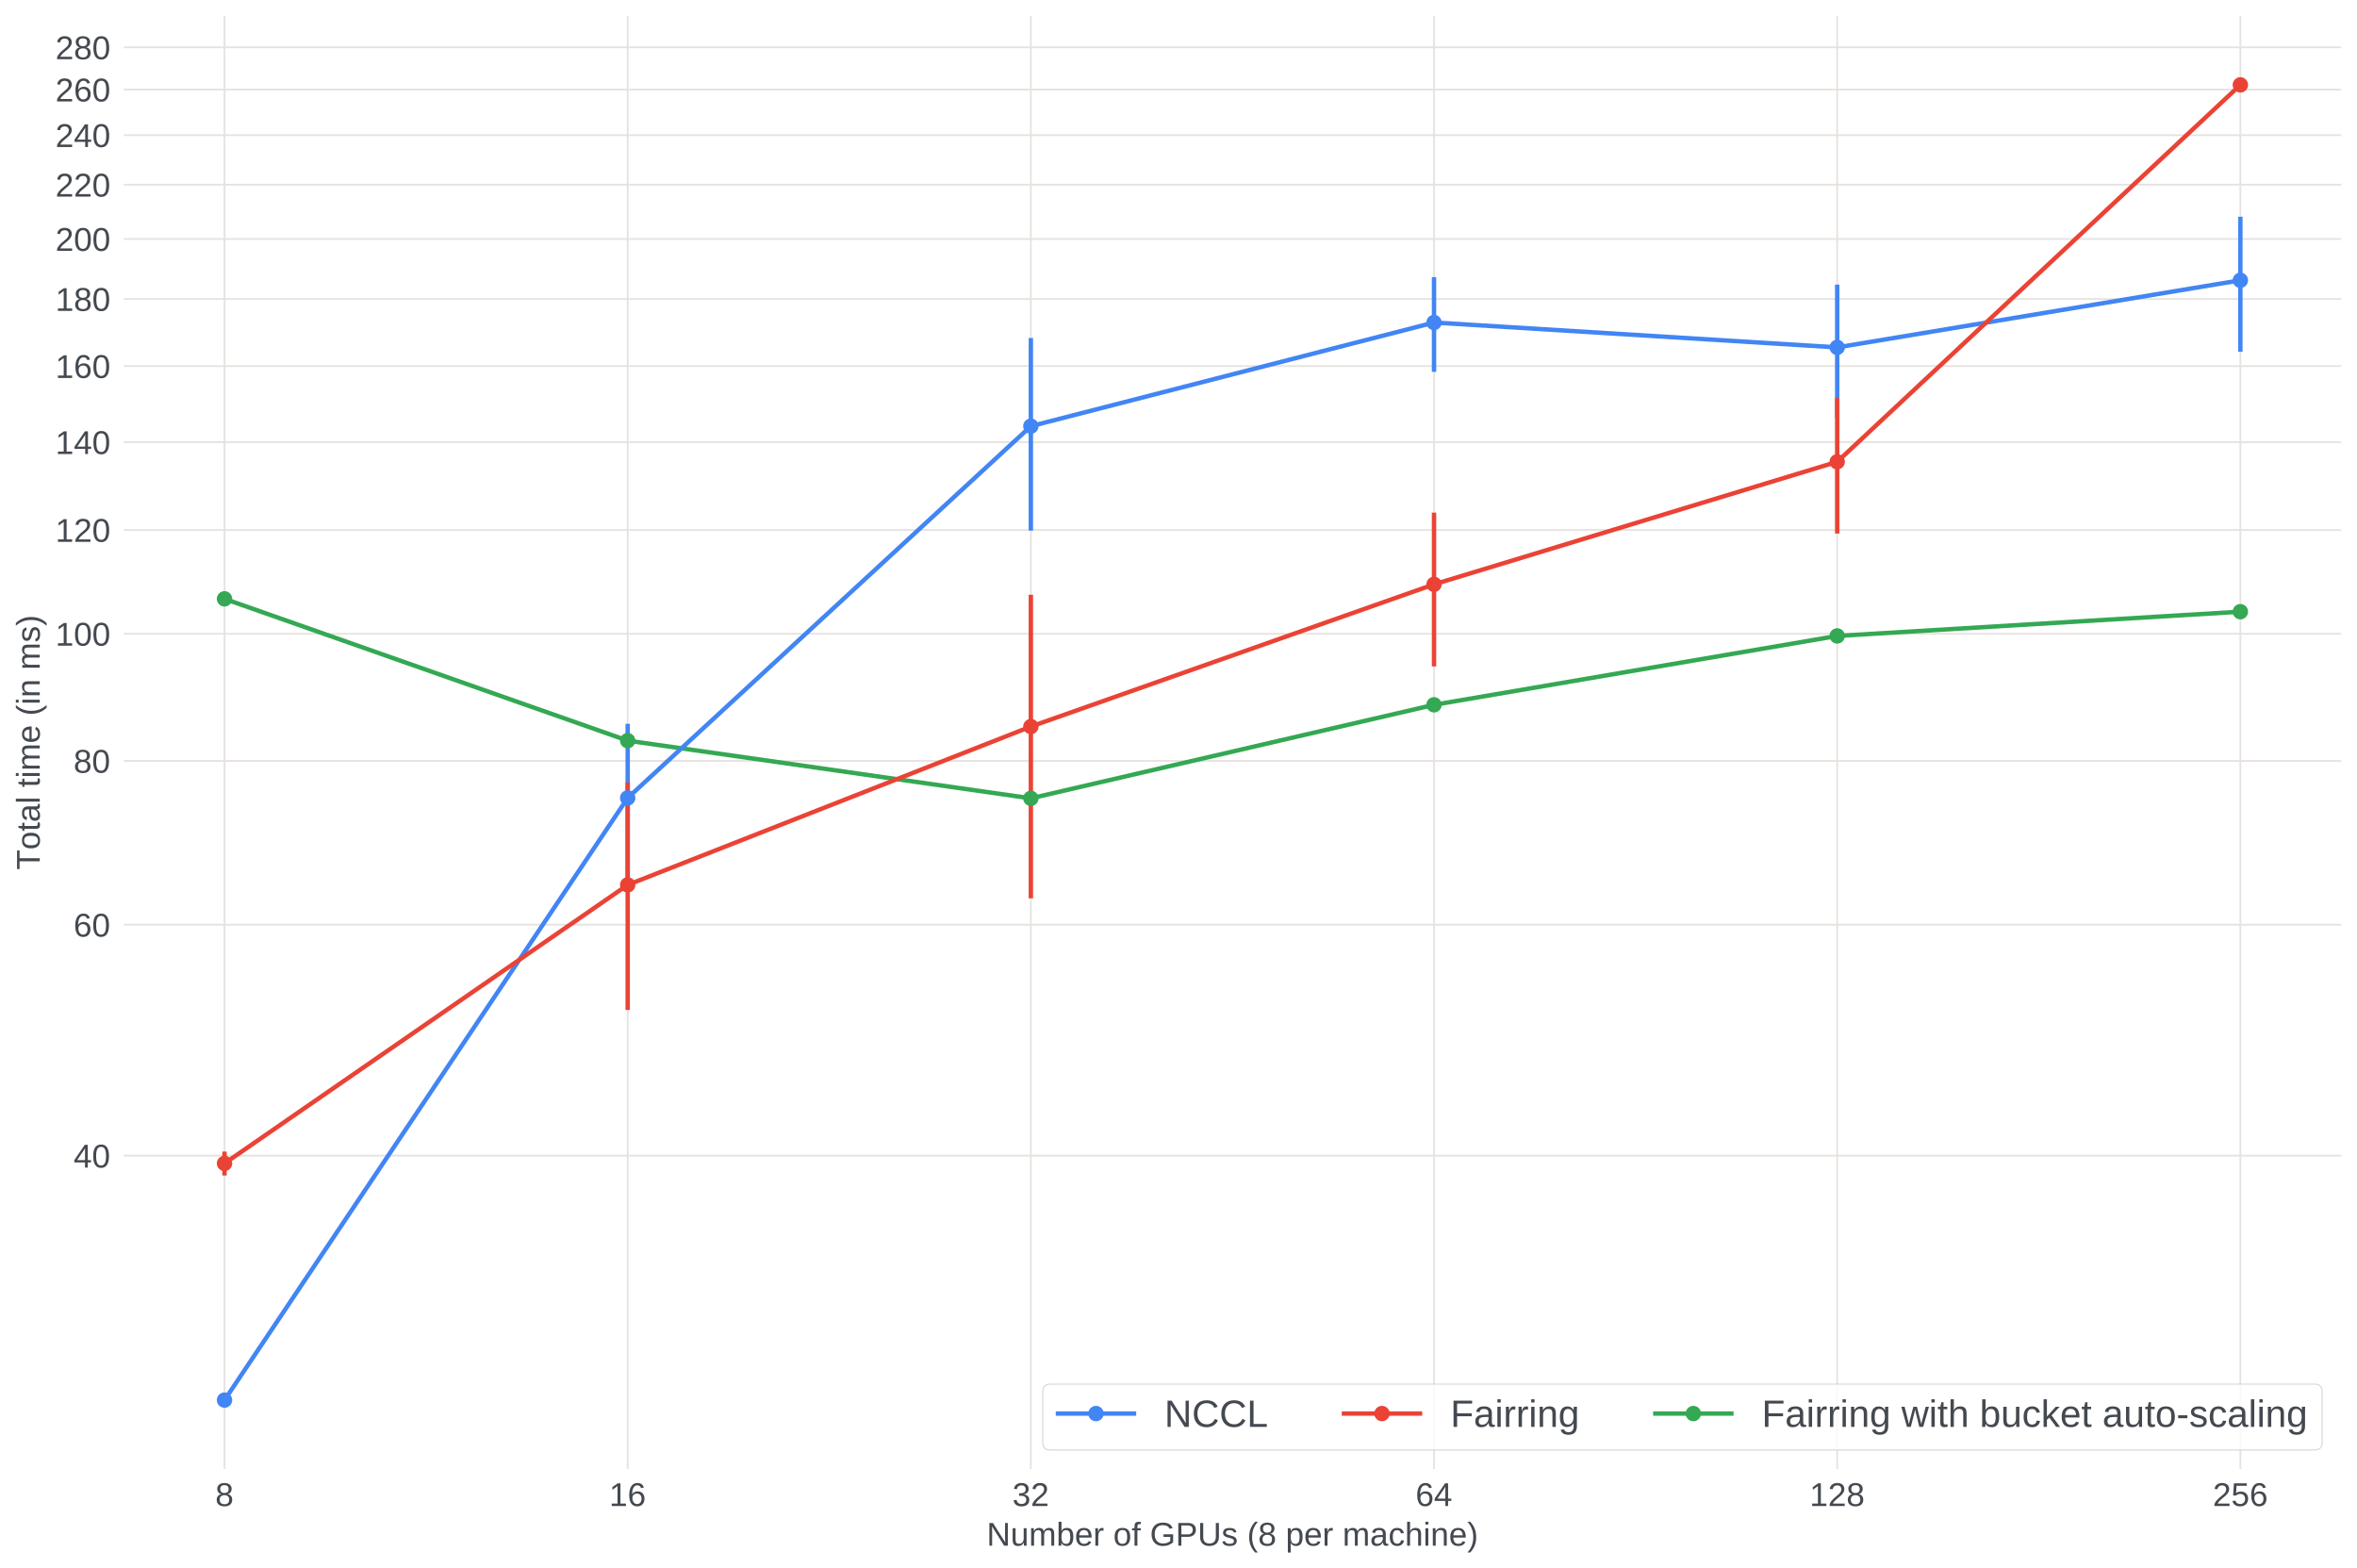 <?xml version="1.0" encoding="utf-8" standalone="no"?>
<!DOCTYPE svg PUBLIC "-//W3C//DTD SVG 1.1//EN"
  "http://www.w3.org/Graphics/SVG/1.1/DTD/svg11.dtd">
<!-- Created with matplotlib (https://matplotlib.org/) -->
<svg height="712.766pt" version="1.1" viewBox="0 0 1071.258 712.766" width="1071.258pt" xmlns="http://www.w3.org/2000/svg" xmlns:xlink="http://www.w3.org/1999/xlink">
 <defs>
  <style type="text/css">
*{stroke-linecap:butt;stroke-linejoin:round;}
  </style>
 </defs>
 <g id="figure_1">
  <g id="patch_1">
   <path d="M 0 712.766
L 1071.258 712.766
L 1071.258 0
L 0 0
z
" style="fill:#ffffff;"/>
  </g>
  <g id="axes_1">
   <g id="patch_2">
    <path d="M 56.233 667.6
L 1064.058 667.6
L 1064.058 7.2
L 56.233 7.2
z
" style="fill:#ffffff;"/>
   </g>
   <g id="matplotlib.axis_1">
    <g id="xtick_1">
     <g id="line2d_1">
      <path clip-path="url(#p509edcbe7a)" d="M 102.043 667.6
L 102.043 7.2
" style="fill:none;stroke:#e6e2df;stroke-linecap:square;stroke-width:0.8;"/>
     </g>
     <g id="line2d_2"/>
     <g id="text_1">
      <!-- $\mathdefault{8}$ -->
      <defs>
       <path d="M 51.266 19.188
Q 51.266 9.672 45.203 4.344
Q 39.156 -0.984 27.828 -0.984
Q 16.797 -0.984 10.562 4.234
Q 4.344 9.469 4.344 19.094
Q 4.344 25.828 8.203 30.422
Q 12.062 35.016 18.062 35.984
L 18.062 36.188
Q 12.453 37.5 9.203 41.891
Q 5.953 46.297 5.953 52.203
Q 5.953 60.062 11.828 64.938
Q 17.719 69.828 27.641 69.828
Q 37.797 69.828 43.672 65.031
Q 49.562 60.25 49.562 52.094
Q 49.562 46.188 46.281 41.797
Q 43.016 37.406 37.359 36.281
L 37.359 36.078
Q 43.953 35.016 47.609 30.5
Q 51.266 25.984 51.266 19.188
z
M 40.438 51.609
Q 40.438 63.281 27.641 63.281
Q 21.438 63.281 18.188 60.344
Q 14.938 57.422 14.938 51.609
Q 14.938 45.703 18.281 42.594
Q 21.625 39.5 27.734 39.5
Q 33.938 39.5 37.188 42.359
Q 40.438 45.219 40.438 51.609
z
M 42.141 20.016
Q 42.141 26.422 38.328 29.656
Q 34.516 32.906 27.641 32.906
Q 20.953 32.906 17.188 29.406
Q 13.422 25.922 13.422 19.828
Q 13.422 5.609 27.938 5.609
Q 35.109 5.609 38.625 9.047
Q 42.141 12.5 42.141 20.016
z
" id="LiberationSans-56"/>
      </defs>
      <g style="fill:#444950;" transform="translate(97.843 684.47)scale(0.15 -0.15)">
       <use transform="translate(0 0.172)" xlink:href="#LiberationSans-56"/>
      </g>
     </g>
    </g>
    <g id="xtick_2">
     <g id="line2d_3">
      <path clip-path="url(#p509edcbe7a)" d="M 285.284 667.6
L 285.284 7.2
" style="fill:none;stroke:#e6e2df;stroke-linecap:square;stroke-width:0.8;"/>
     </g>
     <g id="line2d_4"/>
     <g id="text_2">
      <!-- $\mathdefault{16}$ -->
      <defs>
       <path d="M 7.625 0
L 7.625 7.469
L 25.141 7.469
L 25.141 60.406
L 9.625 49.312
L 9.625 57.625
L 25.875 68.797
L 33.984 68.797
L 33.984 7.469
L 50.734 7.469
L 50.734 0
z
" id="LiberationSans-49"/>
       <path d="M 51.219 22.516
Q 51.219 11.625 45.312 5.312
Q 39.406 -0.984 29 -0.984
Q 17.391 -0.984 11.234 7.656
Q 5.078 16.312 5.078 32.812
Q 5.078 50.688 11.469 60.25
Q 17.875 69.828 29.688 69.828
Q 45.266 69.828 49.312 55.812
L 40.922 54.297
Q 38.328 62.703 29.594 62.703
Q 22.078 62.703 17.938 55.688
Q 13.812 48.688 13.812 35.406
Q 16.219 39.844 20.562 42.156
Q 24.906 44.484 30.516 44.484
Q 40.047 44.484 45.625 38.516
Q 51.219 32.562 51.219 22.516
z
M 42.281 22.125
Q 42.281 29.594 38.625 33.641
Q 34.969 37.703 28.422 37.703
Q 22.266 37.703 18.484 34.109
Q 14.703 30.516 14.703 24.219
Q 14.703 16.266 18.625 11.188
Q 22.562 6.109 28.719 6.109
Q 35.062 6.109 38.672 10.375
Q 42.281 14.656 42.281 22.125
z
" id="LiberationSans-54"/>
      </defs>
      <g style="fill:#444950;" transform="translate(276.884 684.47)scale(0.15 -0.15)">
       <use transform="translate(0 0.172)" xlink:href="#LiberationSans-49"/>
       <use transform="translate(55.615 0.172)" xlink:href="#LiberationSans-54"/>
      </g>
     </g>
    </g>
    <g id="xtick_3">
     <g id="line2d_5">
      <path clip-path="url(#p509edcbe7a)" d="M 468.525 667.6
L 468.525 7.2
" style="fill:none;stroke:#e6e2df;stroke-linecap:square;stroke-width:0.8;"/>
     </g>
     <g id="line2d_6"/>
     <g id="text_3">
      <!-- $\mathdefault{32}$ -->
      <defs>
       <path d="M 51.219 19
Q 51.219 9.469 45.156 4.234
Q 39.109 -0.984 27.875 -0.984
Q 17.438 -0.984 11.203 3.734
Q 4.984 8.453 3.812 17.672
L 12.891 18.5
Q 14.656 6.297 27.875 6.297
Q 34.516 6.297 38.297 9.562
Q 42.094 12.844 42.094 19.281
Q 42.094 24.906 37.766 28.047
Q 33.453 31.203 25.297 31.203
L 20.312 31.203
L 20.312 38.812
L 25.094 38.812
Q 32.328 38.812 36.297 41.969
Q 40.281 45.125 40.281 50.688
Q 40.281 56.203 37.031 59.391
Q 33.797 62.594 27.391 62.594
Q 21.578 62.594 17.984 59.609
Q 14.406 56.641 13.812 51.219
L 4.984 51.906
Q 5.953 60.359 11.984 65.094
Q 18.016 69.828 27.484 69.828
Q 37.844 69.828 43.578 65.016
Q 49.312 60.203 49.312 51.609
Q 49.312 45.016 45.625 40.891
Q 41.938 36.766 34.906 35.297
L 34.906 35.109
Q 42.625 34.281 46.922 29.938
Q 51.219 25.594 51.219 19
z
" id="LiberationSans-51"/>
       <path d="M 5.031 0
L 5.031 6.203
Q 7.516 11.922 11.109 16.281
Q 14.703 20.656 18.656 24.188
Q 22.609 27.734 26.484 30.766
Q 30.375 33.797 33.5 36.812
Q 36.625 39.844 38.547 43.156
Q 40.484 46.484 40.484 50.688
Q 40.484 56.344 37.156 59.469
Q 33.844 62.594 27.938 62.594
Q 22.312 62.594 18.672 59.547
Q 15.047 56.5 14.406 50.984
L 5.422 51.812
Q 6.391 60.062 12.422 64.938
Q 18.453 69.828 27.938 69.828
Q 38.328 69.828 43.922 64.922
Q 49.516 60.016 49.516 50.984
Q 49.516 46.969 47.672 43.016
Q 45.844 39.062 42.234 35.109
Q 38.625 31.156 28.422 22.859
Q 22.797 18.266 19.469 14.578
Q 16.156 10.891 14.703 7.469
L 50.594 7.469
L 50.594 0
z
" id="LiberationSans-50"/>
      </defs>
      <g style="fill:#444950;" transform="translate(460.125 684.47)scale(0.15 -0.15)">
       <use transform="translate(0 0.172)" xlink:href="#LiberationSans-51"/>
       <use transform="translate(55.615 0.172)" xlink:href="#LiberationSans-50"/>
      </g>
     </g>
    </g>
    <g id="xtick_4">
     <g id="line2d_7">
      <path clip-path="url(#p509edcbe7a)" d="M 651.766 667.6
L 651.766 7.2
" style="fill:none;stroke:#e6e2df;stroke-linecap:square;stroke-width:0.8;"/>
     </g>
     <g id="line2d_8"/>
     <g id="text_4">
      <!-- $\mathdefault{64}$ -->
      <defs>
       <path d="M 43.016 15.578
L 43.016 0
L 34.719 0
L 34.719 15.578
L 2.297 15.578
L 2.297 22.406
L 33.797 68.797
L 43.016 68.797
L 43.016 22.516
L 52.688 22.516
L 52.688 15.578
z
M 34.719 58.891
Q 34.625 58.594 33.344 56.297
Q 32.078 54 31.453 53.078
L 13.812 27.094
L 11.188 23.484
L 10.406 22.516
L 34.719 22.516
z
" id="LiberationSans-52"/>
      </defs>
      <g style="fill:#444950;" transform="translate(643.366 684.47)scale(0.15 -0.15)">
       <use transform="translate(0 0.172)" xlink:href="#LiberationSans-54"/>
       <use transform="translate(55.615 0.172)" xlink:href="#LiberationSans-52"/>
      </g>
     </g>
    </g>
    <g id="xtick_5">
     <g id="line2d_9">
      <path clip-path="url(#p509edcbe7a)" d="M 835.007 667.6
L 835.007 7.2
" style="fill:none;stroke:#e6e2df;stroke-linecap:square;stroke-width:0.8;"/>
     </g>
     <g id="line2d_10"/>
     <g id="text_5">
      <!-- $\mathdefault{128}$ -->
      <g style="fill:#444950;" transform="translate(822.482 684.47)scale(0.15 -0.15)">
       <use transform="translate(0 0.172)" xlink:href="#LiberationSans-49"/>
       <use transform="translate(55.615 0.172)" xlink:href="#LiberationSans-50"/>
       <use transform="translate(111.23 0.172)" xlink:href="#LiberationSans-56"/>
      </g>
     </g>
    </g>
    <g id="xtick_6">
     <g id="line2d_11">
      <path clip-path="url(#p509edcbe7a)" d="M 1018.247 667.6
L 1018.247 7.2
" style="fill:none;stroke:#e6e2df;stroke-linecap:square;stroke-width:0.8;"/>
     </g>
     <g id="line2d_12"/>
     <g id="text_6">
      <!-- $\mathdefault{256}$ -->
      <defs>
       <path d="M 51.422 22.406
Q 51.422 11.531 44.953 5.266
Q 38.484 -0.984 27 -0.984
Q 17.391 -0.984 11.469 3.219
Q 5.562 7.422 4 15.375
L 12.891 16.406
Q 15.672 6.203 27.203 6.203
Q 34.281 6.203 38.281 10.469
Q 42.281 14.75 42.281 22.219
Q 42.281 28.719 38.25 32.719
Q 34.234 36.719 27.391 36.719
Q 23.828 36.719 20.75 35.594
Q 17.672 34.469 14.594 31.781
L 6 31.781
L 8.297 68.797
L 47.406 68.797
L 47.406 61.328
L 16.312 61.328
L 14.984 39.5
Q 20.703 43.891 29.203 43.891
Q 39.359 43.891 45.391 37.938
Q 51.422 31.984 51.422 22.406
z
" id="LiberationSans-53"/>
      </defs>
      <g style="fill:#444950;" transform="translate(1005.722 684.47)scale(0.15 -0.15)">
       <use transform="translate(0 0.172)" xlink:href="#LiberationSans-50"/>
       <use transform="translate(55.615 0.172)" xlink:href="#LiberationSans-53"/>
       <use transform="translate(111.23 0.172)" xlink:href="#LiberationSans-54"/>
      </g>
     </g>
    </g>
    <g id="text_7">
     <!-- Number of GPUs (8 per machine) -->
     <defs>
      <path d="M 52.828 0
L 16.016 58.594
L 16.266 53.859
L 16.5 45.703
L 16.5 0
L 8.203 0
L 8.203 68.797
L 19.047 68.797
L 56.25 9.812
Q 55.672 19.391 55.672 23.688
L 55.672 68.797
L 64.062 68.797
L 64.062 0
z
" id="LiberationSans-78"/>
      <path d="M 15.328 52.828
L 15.328 19.344
Q 15.328 14.109 16.359 11.219
Q 17.391 8.344 19.625 7.078
Q 21.875 5.812 26.219 5.812
Q 32.562 5.812 36.219 10.156
Q 39.891 14.5 39.891 22.219
L 39.891 52.828
L 48.688 52.828
L 48.688 11.281
Q 48.688 2.047 48.969 0
L 40.672 0
Q 40.625 0.25 40.578 1.312
Q 40.531 2.391 40.453 3.781
Q 40.375 5.172 40.281 9.031
L 40.141 9.031
Q 37.109 3.562 33.125 1.281
Q 29.156 -0.984 23.25 -0.984
Q 14.547 -0.984 10.516 3.344
Q 6.5 7.672 6.5 17.625
L 6.5 52.828
z
" id="LiberationSans-117"/>
      <path d="M 37.5 0
L 37.5 33.5
Q 37.5 41.156 35.391 44.078
Q 33.297 47.016 27.828 47.016
Q 22.219 47.016 18.938 42.719
Q 15.672 38.422 15.672 30.609
L 15.672 0
L 6.938 0
L 6.938 41.547
Q 6.938 50.781 6.641 52.828
L 14.938 52.828
Q 14.984 52.594 15.031 51.516
Q 15.094 50.438 15.156 49.047
Q 15.234 47.656 15.328 43.797
L 15.484 43.797
Q 18.312 49.422 21.969 51.609
Q 25.641 53.812 30.906 53.812
Q 36.922 53.812 40.406 51.422
Q 43.891 49.031 45.266 43.797
L 45.406 43.797
Q 48.141 49.125 52.016 51.469
Q 55.906 53.812 61.422 53.812
Q 69.438 53.812 73.062 49.469
Q 76.703 45.125 76.703 35.203
L 76.703 0
L 68.016 0
L 68.016 33.5
Q 68.016 41.156 65.906 44.078
Q 63.812 47.016 58.344 47.016
Q 52.594 47.016 49.391 42.75
Q 46.188 38.484 46.188 30.609
L 46.188 0
z
" id="LiberationSans-109"/>
      <path d="M 51.422 26.656
Q 51.422 -0.984 31.984 -0.984
Q 25.984 -0.984 22 1.188
Q 18.016 3.375 15.531 8.203
L 15.438 8.203
Q 15.438 6.688 15.234 3.578
Q 15.047 0.484 14.938 0
L 6.453 0
Q 6.734 2.641 6.734 10.891
L 6.734 72.469
L 15.531 72.469
L 15.531 51.812
Q 15.531 48.641 15.328 44.344
L 15.531 44.344
Q 17.969 49.422 22 51.609
Q 26.031 53.812 31.984 53.812
Q 42 53.812 46.703 47.062
Q 51.422 40.328 51.422 26.656
z
M 42.188 26.375
Q 42.188 37.453 39.25 42.234
Q 36.328 47.016 29.734 47.016
Q 22.312 47.016 18.922 41.938
Q 15.531 36.859 15.531 25.828
Q 15.531 15.438 18.844 10.469
Q 22.172 5.516 29.641 5.516
Q 36.281 5.516 39.234 10.422
Q 42.188 15.328 42.188 26.375
z
" id="LiberationSans-98"/>
      <path d="M 13.484 24.562
Q 13.484 15.484 17.234 10.547
Q 21 5.609 28.219 5.609
Q 33.938 5.609 37.375 7.906
Q 40.828 10.203 42.047 13.719
L 49.75 11.531
Q 45.016 -0.984 28.219 -0.984
Q 16.5 -0.984 10.375 6
Q 4.25 12.984 4.25 26.766
Q 4.25 39.844 10.375 46.828
Q 16.5 53.812 27.875 53.812
Q 51.172 53.812 51.172 25.734
L 51.172 24.562
z
M 42.094 31.297
Q 41.359 39.656 37.844 43.484
Q 34.328 47.312 27.734 47.312
Q 21.344 47.312 17.609 43.031
Q 13.875 38.766 13.578 31.297
z
" id="LiberationSans-101"/>
      <path d="M 6.938 0
L 6.938 40.531
Q 6.938 46.094 6.641 52.828
L 14.938 52.828
Q 15.328 43.844 15.328 42.047
L 15.531 42.047
Q 17.625 48.828 20.359 51.312
Q 23.094 53.812 28.078 53.812
Q 29.828 53.812 31.641 53.328
L 31.641 45.266
Q 29.891 45.75 26.953 45.75
Q 21.484 45.75 18.594 41.031
Q 15.719 36.328 15.719 27.547
L 15.719 0
z
" id="LiberationSans-114"/>
      <path id="LiberationSans-32"/>
      <path d="M 51.422 26.469
Q 51.422 12.594 45.312 5.797
Q 39.203 -0.984 27.594 -0.984
Q 16.016 -0.984 10.109 6.078
Q 4.203 13.141 4.203 26.469
Q 4.203 53.812 27.875 53.812
Q 39.984 53.812 45.703 47.141
Q 51.422 40.484 51.422 26.469
z
M 42.188 26.469
Q 42.188 37.406 38.938 42.359
Q 35.688 47.312 28.031 47.312
Q 20.312 47.312 16.859 42.25
Q 13.422 37.203 13.422 26.469
Q 13.422 16.016 16.812 10.766
Q 20.219 5.516 27.484 5.516
Q 35.406 5.516 38.797 10.594
Q 42.188 15.672 42.188 26.469
z
" id="LiberationSans-111"/>
      <path d="M 17.625 46.438
L 17.625 0
L 8.844 0
L 8.844 46.438
L 1.422 46.438
L 1.422 52.828
L 8.844 52.828
L 8.844 58.797
Q 8.844 66.016 12.016 69.188
Q 15.188 72.359 21.734 72.359
Q 25.391 72.359 27.938 71.781
L 27.938 65.094
Q 25.734 65.484 24.031 65.484
Q 20.656 65.484 19.141 63.766
Q 17.625 62.062 17.625 57.562
L 17.625 52.828
L 27.938 52.828
L 27.938 46.438
z
" id="LiberationSans-102"/>
      <path d="M 5.031 34.719
Q 5.031 51.469 14.016 60.641
Q 23 69.828 39.266 69.828
Q 50.688 69.828 57.812 65.969
Q 64.938 62.109 68.797 53.609
L 59.906 50.984
Q 56.984 56.844 51.828 59.516
Q 46.688 62.203 39.016 62.203
Q 27.094 62.203 20.797 55
Q 14.5 47.797 14.5 34.719
Q 14.5 21.688 21.188 14.141
Q 27.875 6.594 39.703 6.594
Q 46.438 6.594 52.266 8.641
Q 58.109 10.688 61.719 14.203
L 61.719 26.609
L 41.156 26.609
L 41.156 34.422
L 70.312 34.422
L 70.312 10.688
Q 64.844 5.125 56.906 2.062
Q 48.969 -0.984 39.703 -0.984
Q 28.906 -0.984 21.094 3.312
Q 13.281 7.625 9.156 15.703
Q 5.031 23.781 5.031 34.719
z
" id="LiberationSans-71"/>
      <path d="M 61.422 48.094
Q 61.422 38.328 55.047 32.562
Q 48.688 26.812 37.75 26.812
L 17.531 26.812
L 17.531 0
L 8.203 0
L 8.203 68.797
L 37.156 68.797
Q 48.734 68.797 55.078 63.375
Q 61.422 57.953 61.422 48.094
z
M 52.047 48
Q 52.047 61.328 36.031 61.328
L 17.531 61.328
L 17.531 34.188
L 36.422 34.188
Q 52.047 34.188 52.047 48
z
" id="LiberationSans-80"/>
      <path d="M 35.688 -0.984
Q 27.25 -0.984 20.953 2.094
Q 14.656 5.172 11.188 11.031
Q 7.719 16.891 7.719 25
L 7.719 68.797
L 17.047 68.797
L 17.047 25.781
Q 17.047 16.359 21.828 11.469
Q 26.609 6.594 35.641 6.594
Q 44.922 6.594 50.062 11.641
Q 55.219 16.703 55.219 26.422
L 55.219 68.797
L 64.5 68.797
L 64.5 25.875
Q 64.5 17.531 60.953 11.469
Q 57.422 5.422 50.953 2.219
Q 44.484 -0.984 35.688 -0.984
z
" id="LiberationSans-85"/>
      <path d="M 46.391 14.594
Q 46.391 7.125 40.75 3.062
Q 35.109 -0.984 24.953 -0.984
Q 15.094 -0.984 9.734 2.266
Q 4.391 5.516 2.781 12.406
L 10.547 13.922
Q 11.672 9.672 15.188 7.688
Q 18.703 5.719 24.953 5.719
Q 31.641 5.719 34.734 7.766
Q 37.844 9.812 37.844 13.922
Q 37.844 17.047 35.688 19
Q 33.547 20.953 28.766 22.219
L 22.469 23.875
Q 14.891 25.828 11.688 27.703
Q 8.5 29.594 6.688 32.281
Q 4.891 34.969 4.891 38.875
Q 4.891 46.094 10.031 49.875
Q 15.188 53.656 25.047 53.656
Q 33.797 53.656 38.938 50.578
Q 44.094 47.516 45.453 40.719
L 37.547 39.75
Q 36.812 43.266 33.609 45.141
Q 30.422 47.016 25.047 47.016
Q 19.094 47.016 16.25 45.203
Q 13.422 43.406 13.422 39.75
Q 13.422 37.5 14.594 36.031
Q 15.766 34.578 18.062 33.547
Q 20.359 32.516 27.734 30.719
Q 34.719 28.953 37.797 27.469
Q 40.875 25.984 42.656 24.172
Q 44.438 22.359 45.406 19.984
Q 46.391 17.625 46.391 14.594
z
" id="LiberationSans-115"/>
      <path d="M 6.203 25.984
Q 6.203 40.094 10.625 51.312
Q 15.047 62.547 24.219 72.469
L 32.719 72.469
Q 23.578 62.312 19.312 50.875
Q 15.047 39.453 15.047 25.875
Q 15.047 12.359 19.266 0.969
Q 23.484 -10.406 32.719 -20.703
L 24.219 -20.703
Q 14.984 -10.75 10.594 0.5
Q 6.203 11.766 6.203 25.781
z
" id="LiberationSans-40"/>
      <path d="M 51.422 26.656
Q 51.422 -0.984 31.984 -0.984
Q 19.781 -0.984 15.578 8.203
L 15.328 8.203
Q 15.531 7.812 15.531 -0.094
L 15.531 -20.75
L 6.734 -20.75
L 6.734 42.047
Q 6.734 50.203 6.453 52.828
L 14.938 52.828
Q 14.984 52.641 15.078 51.438
Q 15.188 50.25 15.312 47.75
Q 15.438 45.266 15.438 44.344
L 15.625 44.344
Q 17.969 49.219 21.828 51.484
Q 25.688 53.766 31.984 53.766
Q 41.75 53.766 46.578 47.219
Q 51.422 40.672 51.422 26.656
z
M 42.188 26.469
Q 42.188 37.5 39.203 42.234
Q 36.234 46.969 29.734 46.969
Q 24.516 46.969 21.562 44.766
Q 18.609 42.578 17.062 37.906
Q 15.531 33.25 15.531 25.781
Q 15.531 15.375 18.844 10.438
Q 22.172 5.516 29.641 5.516
Q 36.188 5.516 39.188 10.328
Q 42.188 15.141 42.188 26.469
z
" id="LiberationSans-112"/>
      <path d="M 20.219 -0.984
Q 12.25 -0.984 8.25 3.219
Q 4.25 7.422 4.25 14.75
Q 4.25 22.953 9.641 27.344
Q 15.047 31.734 27.047 32.031
L 38.922 32.234
L 38.922 35.109
Q 38.922 41.547 36.188 44.328
Q 33.453 47.125 27.594 47.125
Q 21.688 47.125 19 45.109
Q 16.312 43.109 15.766 38.719
L 6.594 39.547
Q 8.844 53.812 27.781 53.812
Q 37.75 53.812 42.766 49.234
Q 47.797 44.672 47.797 36.031
L 47.797 13.281
Q 47.797 9.375 48.828 7.391
Q 49.859 5.422 52.734 5.422
Q 54 5.422 55.609 5.766
L 55.609 0.297
Q 52.297 -0.484 48.828 -0.484
Q 43.953 -0.484 41.719 2.078
Q 39.5 4.641 39.203 10.109
L 38.922 10.109
Q 35.547 4.047 31.078 1.531
Q 26.609 -0.984 20.219 -0.984
z
M 22.219 5.609
Q 27.047 5.609 30.812 7.812
Q 34.578 10.016 36.75 13.844
Q 38.922 17.672 38.922 21.734
L 38.922 26.078
L 29.297 25.875
Q 23.094 25.781 19.891 24.609
Q 16.703 23.438 14.984 21
Q 13.281 18.562 13.281 14.594
Q 13.281 10.297 15.594 7.953
Q 17.922 5.609 22.219 5.609
z
" id="LiberationSans-97"/>
      <path d="M 13.422 26.656
Q 13.422 16.109 16.734 11.031
Q 20.062 5.953 26.766 5.953
Q 31.453 5.953 34.594 8.484
Q 37.75 11.031 38.484 16.312
L 47.359 15.719
Q 46.344 8.109 40.875 3.562
Q 35.406 -0.984 27 -0.984
Q 15.922 -0.984 10.078 6.016
Q 4.25 13.031 4.25 26.469
Q 4.25 39.797 10.109 46.797
Q 15.969 53.812 26.906 53.812
Q 35.016 53.812 40.359 49.609
Q 45.703 45.406 47.078 38.031
L 38.031 37.359
Q 37.359 41.75 34.562 44.328
Q 31.781 46.922 26.656 46.922
Q 19.672 46.922 16.547 42.281
Q 13.422 37.641 13.422 26.656
z
" id="LiberationSans-99"/>
      <path d="M 15.484 43.797
Q 18.312 48.969 22.281 51.391
Q 26.266 53.812 32.375 53.812
Q 40.969 53.812 45.047 49.531
Q 49.125 45.266 49.125 35.203
L 49.125 0
L 40.281 0
L 40.281 33.5
Q 40.281 39.062 39.25 41.766
Q 38.234 44.484 35.891 45.75
Q 33.547 47.016 29.391 47.016
Q 23.188 47.016 19.453 42.719
Q 15.719 38.422 15.719 31.156
L 15.719 0
L 6.938 0
L 6.938 72.469
L 15.719 72.469
L 15.719 53.609
Q 15.719 50.641 15.547 47.453
Q 15.375 44.281 15.328 43.797
z
" id="LiberationSans-104"/>
      <path d="M 6.688 64.062
L 6.688 72.469
L 15.484 72.469
L 15.484 64.062
z
M 6.688 0
L 6.688 52.828
L 15.484 52.828
L 15.484 0
z
" id="LiberationSans-105"/>
      <path d="M 40.281 0
L 40.281 33.5
Q 40.281 38.719 39.25 41.594
Q 38.234 44.484 35.984 45.75
Q 33.734 47.016 29.391 47.016
Q 23.047 47.016 19.375 42.672
Q 15.719 38.328 15.719 30.609
L 15.719 0
L 6.938 0
L 6.938 41.547
Q 6.938 50.781 6.641 52.828
L 14.938 52.828
Q 14.984 52.594 15.031 51.516
Q 15.094 50.438 15.156 49.047
Q 15.234 47.656 15.328 43.797
L 15.484 43.797
Q 18.5 49.266 22.484 51.531
Q 26.469 53.812 32.375 53.812
Q 41.062 53.812 45.094 49.484
Q 49.125 45.172 49.125 35.203
L 49.125 0
z
" id="LiberationSans-110"/>
      <path d="M 27.094 25.781
Q 27.094 11.672 22.672 0.438
Q 18.266 -10.797 9.078 -20.703
L 0.594 -20.703
Q 9.766 -10.453 14.016 0.891
Q 18.266 12.25 18.266 25.875
Q 18.266 39.5 13.984 50.875
Q 9.719 62.25 0.594 72.469
L 9.078 72.469
Q 18.312 62.5 22.703 51.234
Q 27.094 39.984 27.094 25.984
z
" id="LiberationSans-41"/>
     </defs>
     <g style="fill:#444950;" transform="translate(448.447 702.453)scale(0.15 -0.15)">
      <use xlink:href="#LiberationSans-78"/>
      <use x="72.217" xlink:href="#LiberationSans-117"/>
      <use x="127.832" xlink:href="#LiberationSans-109"/>
      <use x="211.133" xlink:href="#LiberationSans-98"/>
      <use x="266.748" xlink:href="#LiberationSans-101"/>
      <use x="322.363" xlink:href="#LiberationSans-114"/>
      <use x="355.664" xlink:href="#LiberationSans-32"/>
      <use x="383.447" xlink:href="#LiberationSans-111"/>
      <use x="439.062" xlink:href="#LiberationSans-102"/>
      <use x="466.846" xlink:href="#LiberationSans-32"/>
      <use x="494.629" xlink:href="#LiberationSans-71"/>
      <use x="572.412" xlink:href="#LiberationSans-80"/>
      <use x="639.111" xlink:href="#LiberationSans-85"/>
      <use x="711.328" xlink:href="#LiberationSans-115"/>
      <use x="761.328" xlink:href="#LiberationSans-32"/>
      <use x="789.111" xlink:href="#LiberationSans-40"/>
      <use x="822.412" xlink:href="#LiberationSans-56"/>
      <use x="878.027" xlink:href="#LiberationSans-32"/>
      <use x="905.811" xlink:href="#LiberationSans-112"/>
      <use x="961.426" xlink:href="#LiberationSans-101"/>
      <use x="1017.041" xlink:href="#LiberationSans-114"/>
      <use x="1050.342" xlink:href="#LiberationSans-32"/>
      <use x="1078.125" xlink:href="#LiberationSans-109"/>
      <use x="1161.426" xlink:href="#LiberationSans-97"/>
      <use x="1217.041" xlink:href="#LiberationSans-99"/>
      <use x="1267.041" xlink:href="#LiberationSans-104"/>
      <use x="1322.656" xlink:href="#LiberationSans-105"/>
      <use x="1344.873" xlink:href="#LiberationSans-110"/>
      <use x="1400.488" xlink:href="#LiberationSans-101"/>
      <use x="1456.104" xlink:href="#LiberationSans-41"/>
     </g>
    </g>
   </g>
   <g id="matplotlib.axis_2">
    <g id="ytick_1">
     <g id="line2d_13">
      <path clip-path="url(#p509edcbe7a)" d="M 56.233 525.208
L 1064.058 525.208
" style="fill:none;stroke:#e6e2df;stroke-linecap:square;stroke-width:0.8;"/>
     </g>
     <g id="line2d_14"/>
     <g id="text_8">
      <!-- $\mathdefault{40}$ -->
      <defs>
       <path d="M 51.703 34.422
Q 51.703 17.188 45.625 8.094
Q 39.547 -0.984 27.688 -0.984
Q 15.828 -0.984 9.859 8.047
Q 3.906 17.094 3.906 34.422
Q 3.906 52.156 9.688 60.984
Q 15.484 69.828 27.984 69.828
Q 40.141 69.828 45.922 60.891
Q 51.703 51.953 51.703 34.422
z
M 42.781 34.422
Q 42.781 49.312 39.328 56
Q 35.891 62.703 27.984 62.703
Q 19.875 62.703 16.328 56.109
Q 12.797 49.516 12.797 34.422
Q 12.797 19.781 16.375 12.984
Q 19.969 6.203 27.781 6.203
Q 35.547 6.203 39.156 13.125
Q 42.781 20.062 42.781 34.422
z
" id="LiberationSans-48"/>
      </defs>
      <g style="fill:#444950;" transform="translate(33.433 530.643)scale(0.15 -0.15)">
       <use transform="translate(0 0.172)" xlink:href="#LiberationSans-52"/>
       <use transform="translate(55.615 0.172)" xlink:href="#LiberationSans-48"/>
      </g>
     </g>
    </g>
    <g id="ytick_2">
     <g id="line2d_15">
      <path clip-path="url(#p509edcbe7a)" d="M 56.233 420.254
L 1064.058 420.254
" style="fill:none;stroke:#e6e2df;stroke-linecap:square;stroke-width:0.8;"/>
     </g>
     <g id="line2d_16"/>
     <g id="text_9">
      <!-- $\mathdefault{60}$ -->
      <g style="fill:#444950;" transform="translate(33.433 425.689)scale(0.15 -0.15)">
       <use transform="translate(0 0.172)" xlink:href="#LiberationSans-54"/>
       <use transform="translate(55.615 0.172)" xlink:href="#LiberationSans-48"/>
      </g>
     </g>
    </g>
    <g id="ytick_3">
     <g id="line2d_17">
      <path clip-path="url(#p509edcbe7a)" d="M 56.233 345.788
L 1064.058 345.788
" style="fill:none;stroke:#e6e2df;stroke-linecap:square;stroke-width:0.8;"/>
     </g>
     <g id="line2d_18"/>
     <g id="text_10">
      <!-- $\mathdefault{80}$ -->
      <g style="fill:#444950;" transform="translate(33.433 351.223)scale(0.15 -0.15)">
       <use transform="translate(0 0.172)" xlink:href="#LiberationSans-56"/>
       <use transform="translate(55.615 0.172)" xlink:href="#LiberationSans-48"/>
      </g>
     </g>
    </g>
    <g id="ytick_4">
     <g id="line2d_19">
      <path clip-path="url(#p509edcbe7a)" d="M 56.233 288.028
L 1064.058 288.028
" style="fill:none;stroke:#e6e2df;stroke-linecap:square;stroke-width:0.8;"/>
     </g>
     <g id="line2d_20"/>
     <g id="text_11">
      <!-- $\mathdefault{100}$ -->
      <g style="fill:#444950;" transform="translate(25.183 293.463)scale(0.15 -0.15)">
       <use transform="translate(0 0.172)" xlink:href="#LiberationSans-49"/>
       <use transform="translate(55.615 0.172)" xlink:href="#LiberationSans-48"/>
       <use transform="translate(111.23 0.172)" xlink:href="#LiberationSans-48"/>
      </g>
     </g>
    </g>
    <g id="ytick_5">
     <g id="line2d_21">
      <path clip-path="url(#p509edcbe7a)" d="M 56.233 240.835
L 1064.058 240.835
" style="fill:none;stroke:#e6e2df;stroke-linecap:square;stroke-width:0.8;"/>
     </g>
     <g id="line2d_22"/>
     <g id="text_12">
      <!-- $\mathdefault{120}$ -->
      <g style="fill:#444950;" transform="translate(25.183 246.27)scale(0.15 -0.15)">
       <use transform="translate(0 0.172)" xlink:href="#LiberationSans-49"/>
       <use transform="translate(55.615 0.172)" xlink:href="#LiberationSans-50"/>
       <use transform="translate(111.23 0.172)" xlink:href="#LiberationSans-48"/>
      </g>
     </g>
    </g>
    <g id="ytick_6">
     <g id="line2d_23">
      <path clip-path="url(#p509edcbe7a)" d="M 56.233 200.933
L 1064.058 200.933
" style="fill:none;stroke:#e6e2df;stroke-linecap:square;stroke-width:0.8;"/>
     </g>
     <g id="line2d_24"/>
     <g id="text_13">
      <!-- $\mathdefault{140}$ -->
      <g style="fill:#444950;" transform="translate(25.183 206.368)scale(0.15 -0.15)">
       <use transform="translate(0 0.172)" xlink:href="#LiberationSans-49"/>
       <use transform="translate(55.615 0.172)" xlink:href="#LiberationSans-52"/>
       <use transform="translate(111.23 0.172)" xlink:href="#LiberationSans-48"/>
      </g>
     </g>
    </g>
    <g id="ytick_7">
     <g id="line2d_25">
      <path clip-path="url(#p509edcbe7a)" d="M 56.233 166.369
L 1064.058 166.369
" style="fill:none;stroke:#e6e2df;stroke-linecap:square;stroke-width:0.8;"/>
     </g>
     <g id="line2d_26"/>
     <g id="text_14">
      <!-- $\mathdefault{160}$ -->
      <g style="fill:#444950;" transform="translate(25.183 171.804)scale(0.15 -0.15)">
       <use transform="translate(0 0.172)" xlink:href="#LiberationSans-49"/>
       <use transform="translate(55.615 0.172)" xlink:href="#LiberationSans-54"/>
       <use transform="translate(111.23 0.172)" xlink:href="#LiberationSans-48"/>
      </g>
     </g>
    </g>
    <g id="ytick_8">
     <g id="line2d_27">
      <path clip-path="url(#p509edcbe7a)" d="M 56.233 135.881
L 1064.058 135.881
" style="fill:none;stroke:#e6e2df;stroke-linecap:square;stroke-width:0.8;"/>
     </g>
     <g id="line2d_28"/>
     <g id="text_15">
      <!-- $\mathdefault{180}$ -->
      <g style="fill:#444950;" transform="translate(25.183 141.316)scale(0.15 -0.15)">
       <use transform="translate(0 0.172)" xlink:href="#LiberationSans-49"/>
       <use transform="translate(55.615 0.172)" xlink:href="#LiberationSans-56"/>
       <use transform="translate(111.23 0.172)" xlink:href="#LiberationSans-48"/>
      </g>
     </g>
    </g>
    <g id="ytick_9">
     <g id="line2d_29">
      <path clip-path="url(#p509edcbe7a)" d="M 56.233 108.609
L 1064.058 108.609
" style="fill:none;stroke:#e6e2df;stroke-linecap:square;stroke-width:0.8;"/>
     </g>
     <g id="line2d_30"/>
     <g id="text_16">
      <!-- $\mathdefault{200}$ -->
      <g style="fill:#444950;" transform="translate(25.183 114.044)scale(0.15 -0.15)">
       <use transform="translate(0 0.172)" xlink:href="#LiberationSans-50"/>
       <use transform="translate(55.615 0.172)" xlink:href="#LiberationSans-48"/>
       <use transform="translate(111.23 0.172)" xlink:href="#LiberationSans-48"/>
      </g>
     </g>
    </g>
    <g id="ytick_10">
     <g id="line2d_31">
      <path clip-path="url(#p509edcbe7a)" d="M 56.233 83.938
L 1064.058 83.938
" style="fill:none;stroke:#e6e2df;stroke-linecap:square;stroke-width:0.8;"/>
     </g>
     <g id="line2d_32"/>
     <g id="text_17">
      <!-- $\mathdefault{220}$ -->
      <g style="fill:#444950;" transform="translate(25.183 89.373)scale(0.15 -0.15)">
       <use transform="translate(0 0.172)" xlink:href="#LiberationSans-50"/>
       <use transform="translate(55.615 0.172)" xlink:href="#LiberationSans-50"/>
       <use transform="translate(111.23 0.172)" xlink:href="#LiberationSans-48"/>
      </g>
     </g>
    </g>
    <g id="ytick_11">
     <g id="line2d_33">
      <path clip-path="url(#p509edcbe7a)" d="M 56.233 61.415
L 1064.058 61.415
" style="fill:none;stroke:#e6e2df;stroke-linecap:square;stroke-width:0.8;"/>
     </g>
     <g id="line2d_34"/>
     <g id="text_18">
      <!-- $\mathdefault{240}$ -->
      <g style="fill:#444950;" transform="translate(25.183 66.85)scale(0.15 -0.15)">
       <use transform="translate(0 0.172)" xlink:href="#LiberationSans-50"/>
       <use transform="translate(55.615 0.172)" xlink:href="#LiberationSans-52"/>
       <use transform="translate(111.23 0.172)" xlink:href="#LiberationSans-48"/>
      </g>
     </g>
    </g>
    <g id="ytick_12">
     <g id="line2d_35">
      <path clip-path="url(#p509edcbe7a)" d="M 56.233 40.696
L 1064.058 40.696
" style="fill:none;stroke:#e6e2df;stroke-linecap:square;stroke-width:0.8;"/>
     </g>
     <g id="line2d_36"/>
     <g id="text_19">
      <!-- $\mathdefault{260}$ -->
      <g style="fill:#444950;" transform="translate(25.183 46.131)scale(0.15 -0.15)">
       <use transform="translate(0 0.172)" xlink:href="#LiberationSans-50"/>
       <use transform="translate(55.615 0.172)" xlink:href="#LiberationSans-54"/>
       <use transform="translate(111.23 0.172)" xlink:href="#LiberationSans-48"/>
      </g>
     </g>
    </g>
    <g id="ytick_13">
     <g id="line2d_37">
      <path clip-path="url(#p509edcbe7a)" d="M 56.233 21.514
L 1064.058 21.514
" style="fill:none;stroke:#e6e2df;stroke-linecap:square;stroke-width:0.8;"/>
     </g>
     <g id="line2d_38"/>
     <g id="text_20">
      <!-- $\mathdefault{280}$ -->
      <g style="fill:#444950;" transform="translate(25.183 26.949)scale(0.15 -0.15)">
       <use transform="translate(0 0.172)" xlink:href="#LiberationSans-50"/>
       <use transform="translate(55.615 0.172)" xlink:href="#LiberationSans-56"/>
       <use transform="translate(111.23 0.172)" xlink:href="#LiberationSans-48"/>
      </g>
     </g>
    </g>
    <g id="text_21">
     <!-- Total time (in ms) -->
     <defs>
      <path d="M 35.156 61.188
L 35.156 0
L 25.875 0
L 25.875 61.188
L 2.25 61.188
L 2.25 68.797
L 58.797 68.797
L 58.797 61.188
z
" id="LiberationSans-84"/>
      <path d="M 27.047 0.391
Q 22.703 -0.781 18.172 -0.781
Q 7.625 -0.781 7.625 11.188
L 7.625 46.438
L 1.516 46.438
L 1.516 52.828
L 7.953 52.828
L 10.547 64.656
L 16.406 64.656
L 16.406 52.828
L 26.172 52.828
L 26.172 46.438
L 16.406 46.438
L 16.406 13.094
Q 16.406 9.281 17.641 7.734
Q 18.891 6.203 21.969 6.203
Q 23.734 6.203 27.047 6.891
z
" id="LiberationSans-116"/>
      <path d="M 6.734 0
L 6.734 72.469
L 15.531 72.469
L 15.531 0
z
" id="LiberationSans-108"/>
     </defs>
     <g style="fill:#444950;" transform="translate(18.07 395.307)rotate(-90)scale(0.15 -0.15)">
      <use xlink:href="#LiberationSans-84"/>
      <use x="60.912" xlink:href="#LiberationSans-111"/>
      <use x="116.527" xlink:href="#LiberationSans-116"/>
      <use x="144.311" xlink:href="#LiberationSans-97"/>
      <use x="199.926" xlink:href="#LiberationSans-108"/>
      <use x="222.143" xlink:href="#LiberationSans-32"/>
      <use x="249.926" xlink:href="#LiberationSans-116"/>
      <use x="277.709" xlink:href="#LiberationSans-105"/>
      <use x="299.926" xlink:href="#LiberationSans-109"/>
      <use x="383.227" xlink:href="#LiberationSans-101"/>
      <use x="438.842" xlink:href="#LiberationSans-32"/>
      <use x="466.625" xlink:href="#LiberationSans-40"/>
      <use x="499.926" xlink:href="#LiberationSans-105"/>
      <use x="522.143" xlink:href="#LiberationSans-110"/>
      <use x="577.758" xlink:href="#LiberationSans-32"/>
      <use x="605.541" xlink:href="#LiberationSans-109"/>
      <use x="688.842" xlink:href="#LiberationSans-115"/>
      <use x="738.842" xlink:href="#LiberationSans-41"/>
     </g>
    </g>
   </g>
   <g id="LineCollection_1">
    <path clip-path="url(#p509edcbe7a)" d="M 102.043 637.582
L 102.043 635.009
" style="fill:none;stroke:#4285f4;stroke-width:2;"/>
    <path clip-path="url(#p509edcbe7a)" d="M 285.284 401.346
L 285.284 328.953
" style="fill:none;stroke:#4285f4;stroke-width:2;"/>
    <path clip-path="url(#p509edcbe7a)" d="M 468.525 241.144
L 468.525 153.598
" style="fill:none;stroke:#4285f4;stroke-width:2;"/>
    <path clip-path="url(#p509edcbe7a)" d="M 651.766 168.993
L 651.766 125.947
" style="fill:none;stroke:#4285f4;stroke-width:2;"/>
    <path clip-path="url(#p509edcbe7a)" d="M 835.007 189.934
L 835.007 129.352
" style="fill:none;stroke:#4285f4;stroke-width:2;"/>
    <path clip-path="url(#p509edcbe7a)" d="M 1018.247 159.868
L 1018.247 98.511
" style="fill:none;stroke:#4285f4;stroke-width:2;"/>
   </g>
   <g id="LineCollection_2">
    <path clip-path="url(#p509edcbe7a)" d="M 102.043 534.239
L 102.043 523.34
" style="fill:none;stroke:#ea4335;stroke-width:2;"/>
    <path clip-path="url(#p509edcbe7a)" d="M 285.284 458.992
L 285.284 355.569
" style="fill:none;stroke:#ea4335;stroke-width:2;"/>
    <path clip-path="url(#p509edcbe7a)" d="M 468.525 408.241
L 468.525 270.311
" style="fill:none;stroke:#ea4335;stroke-width:2;"/>
    <path clip-path="url(#p509edcbe7a)" d="M 651.766 302.874
L 651.766 232.956
" style="fill:none;stroke:#ea4335;stroke-width:2;"/>
    <path clip-path="url(#p509edcbe7a)" d="M 835.007 242.467
L 835.007 180.916
" style="fill:none;stroke:#ea4335;stroke-width:2;"/>
    <path clip-path="url(#p509edcbe7a)" d="M 1018.247 39.937
L 1018.247 37.218
" style="fill:none;stroke:#ea4335;stroke-width:2;"/>
   </g>
   <g id="line2d_39">
    <path clip-path="url(#p509edcbe7a)" d="M 102.043 272.154
L 285.284 336.597
L 468.525 362.815
L 651.766 320.31
L 835.007 289.006
L 1018.247 277.994
" style="fill:none;stroke:#34a853;stroke-linecap:square;stroke-width:2;"/>
    <defs>
     <path d="M 0 3
C 0.796 3 1.559 2.684 2.121 2.121
C 2.684 1.559 3 0.796 3 0
C 3 -0.796 2.684 -1.559 2.121 -2.121
C 1.559 -2.684 0.796 -3 0 -3
C -0.796 -3 -1.559 -2.684 -2.121 -2.121
C -2.684 -1.559 -3 -0.796 -3 0
C -3 0.796 -2.684 1.559 -2.121 2.121
C -1.559 2.684 -0.796 3 0 3
z
" id="m8a7782654c" style="stroke:#34a853;"/>
    </defs>
    <g clip-path="url(#p509edcbe7a)">
     <use style="fill:#34a853;stroke:#34a853;" x="102.043" xlink:href="#m8a7782654c" y="272.154"/>
     <use style="fill:#34a853;stroke:#34a853;" x="285.284" xlink:href="#m8a7782654c" y="336.597"/>
     <use style="fill:#34a853;stroke:#34a853;" x="468.525" xlink:href="#m8a7782654c" y="362.815"/>
     <use style="fill:#34a853;stroke:#34a853;" x="651.766" xlink:href="#m8a7782654c" y="320.31"/>
     <use style="fill:#34a853;stroke:#34a853;" x="835.007" xlink:href="#m8a7782654c" y="289.006"/>
     <use style="fill:#34a853;stroke:#34a853;" x="1018.247" xlink:href="#m8a7782654c" y="277.994"/>
    </g>
   </g>
   <g id="line2d_40">
    <path clip-path="url(#p509edcbe7a)" d="M 102.043 636.292
L 285.284 362.627
L 468.525 193.687
L 651.766 146.576
L 835.007 157.875
L 1018.247 127.376
" style="fill:none;stroke:#4285f4;stroke-linecap:square;stroke-width:2;"/>
    <defs>
     <path d="M 0 3
C 0.796 3 1.559 2.684 2.121 2.121
C 2.684 1.559 3 0.796 3 0
C 3 -0.796 2.684 -1.559 2.121 -2.121
C 1.559 -2.684 0.796 -3 0 -3
C -0.796 -3 -1.559 -2.684 -2.121 -2.121
C -2.684 -1.559 -3 -0.796 -3 0
C -3 0.796 -2.684 1.559 -2.121 2.121
C -1.559 2.684 -0.796 3 0 3
z
" id="m31d67df594" style="stroke:#4285f4;"/>
    </defs>
    <g clip-path="url(#p509edcbe7a)">
     <use style="fill:#4285f4;stroke:#4285f4;" x="102.043" xlink:href="#m31d67df594" y="636.292"/>
     <use style="fill:#4285f4;stroke:#4285f4;" x="285.284" xlink:href="#m31d67df594" y="362.627"/>
     <use style="fill:#4285f4;stroke:#4285f4;" x="468.525" xlink:href="#m31d67df594" y="193.687"/>
     <use style="fill:#4285f4;stroke:#4285f4;" x="651.766" xlink:href="#m31d67df594" y="146.576"/>
     <use style="fill:#4285f4;stroke:#4285f4;" x="835.007" xlink:href="#m31d67df594" y="157.875"/>
     <use style="fill:#4285f4;stroke:#4285f4;" x="1018.247" xlink:href="#m31d67df594" y="127.376"/>
    </g>
   </g>
   <g id="line2d_41">
    <path clip-path="url(#p509edcbe7a)" d="M 102.043 528.732
L 285.284 402.149
L 468.525 330.196
L 651.766 265.562
L 835.007 209.866
L 1018.247 38.574
" style="fill:none;stroke:#ea4335;stroke-linecap:square;stroke-width:2;"/>
    <defs>
     <path d="M 0 3
C 0.796 3 1.559 2.684 2.121 2.121
C 2.684 1.559 3 0.796 3 0
C 3 -0.796 2.684 -1.559 2.121 -2.121
C 1.559 -2.684 0.796 -3 0 -3
C -0.796 -3 -1.559 -2.684 -2.121 -2.121
C -2.684 -1.559 -3 -0.796 -3 0
C -3 0.796 -2.684 1.559 -2.121 2.121
C -1.559 2.684 -0.796 3 0 3
z
" id="mf80f265686" style="stroke:#ea4335;"/>
    </defs>
    <g clip-path="url(#p509edcbe7a)">
     <use style="fill:#ea4335;stroke:#ea4335;" x="102.043" xlink:href="#mf80f265686" y="528.732"/>
     <use style="fill:#ea4335;stroke:#ea4335;" x="285.284" xlink:href="#mf80f265686" y="402.149"/>
     <use style="fill:#ea4335;stroke:#ea4335;" x="468.525" xlink:href="#mf80f265686" y="330.196"/>
     <use style="fill:#ea4335;stroke:#ea4335;" x="651.766" xlink:href="#mf80f265686" y="265.562"/>
     <use style="fill:#ea4335;stroke:#ea4335;" x="835.007" xlink:href="#mf80f265686" y="209.866"/>
     <use style="fill:#ea4335;stroke:#ea4335;" x="1018.247" xlink:href="#mf80f265686" y="38.574"/>
    </g>
   </g>
   <g id="patch_3">
    <path d="M 56.233 667.6
L 56.233 7.2
" style="fill:none;"/>
   </g>
   <g id="patch_4">
    <path d="M 1064.058 667.6
L 1064.058 7.2
" style="fill:none;"/>
   </g>
   <g id="patch_5">
    <path d="M 56.233 667.6
L 1064.058 667.6
" style="fill:none;"/>
   </g>
   <g id="patch_6">
    <path d="M 56.233 7.2
L 1064.058 7.2
" style="fill:none;"/>
   </g>
   <g id="legend_1">
    <g id="patch_7">
     <path d="M 477.385 658.96
L 1051.962 658.96
Q 1055.418 658.96 1055.418 655.504
L 1055.418 632.484
Q 1055.418 629.028 1051.962 629.028
L 477.385 629.028
Q 473.929 629.028 473.929 632.484
L 473.929 655.504
Q 473.929 658.96 477.385 658.96
z
" style="fill:#ffffff;opacity:0.8;stroke:#cccccc;stroke-linejoin:miter;stroke-width:0.5;"/>
    </g>
    <g id="line2d_42">
     <path d="M 480.841 642.414
L 515.401 642.414
" style="fill:none;stroke:#4285f4;stroke-linecap:square;stroke-width:2;"/>
    </g>
    <g id="line2d_43">
     <g>
      <use style="fill:#4285f4;stroke:#4285f4;" x="498.121" xlink:href="#m31d67df594" y="642.414"/>
     </g>
    </g>
    <g id="text_22">
     <!-- NCCL -->
     <defs>
      <path d="M 38.672 62.203
Q 27.25 62.203 20.891 54.859
Q 14.547 47.516 14.547 34.719
Q 14.547 22.078 21.156 14.375
Q 27.781 6.688 39.062 6.688
Q 53.516 6.688 60.797 21
L 68.406 17.188
Q 64.156 8.297 56.469 3.656
Q 48.781 -0.984 38.625 -0.984
Q 28.219 -0.984 20.625 3.344
Q 13.031 7.672 9.047 15.703
Q 5.078 23.734 5.078 34.719
Q 5.078 51.172 13.969 60.5
Q 22.859 69.828 38.578 69.828
Q 49.562 69.828 56.938 65.531
Q 64.312 61.234 67.781 52.781
L 58.938 49.859
Q 56.547 55.859 51.25 59.031
Q 45.953 62.203 38.672 62.203
z
" id="LiberationSans-67"/>
      <path d="M 8.203 0
L 8.203 68.797
L 17.531 68.797
L 17.531 7.625
L 52.297 7.625
L 52.297 0
z
" id="LiberationSans-76"/>
     </defs>
     <g style="fill:#444950;" transform="translate(529.225 648.462)scale(0.173 -0.173)">
      <use xlink:href="#LiberationSans-78"/>
      <use x="72.217" xlink:href="#LiberationSans-67"/>
      <use x="144.434" xlink:href="#LiberationSans-67"/>
      <use x="216.65" xlink:href="#LiberationSans-76"/>
     </g>
    </g>
    <g id="line2d_44">
     <path d="M 610.833 642.414
L 645.393 642.414
" style="fill:none;stroke:#ea4335;stroke-linecap:square;stroke-width:2;"/>
    </g>
    <g id="line2d_45">
     <g>
      <use style="fill:#ea4335;stroke:#ea4335;" x="628.113" xlink:href="#mf80f265686" y="642.414"/>
     </g>
    </g>
    <g id="text_23">
     <!-- Fairring -->
     <defs>
      <path d="M 17.531 61.188
L 17.531 35.594
L 55.906 35.594
L 55.906 27.875
L 17.531 27.875
L 17.531 0
L 8.203 0
L 8.203 68.797
L 57.078 68.797
L 57.078 61.188
z
" id="LiberationSans-70"/>
      <path d="M 26.766 -20.75
Q 18.109 -20.75 12.984 -17.359
Q 7.859 -13.969 6.391 -7.719
L 15.234 -6.453
Q 16.109 -10.109 19.109 -12.078
Q 22.125 -14.062 27 -14.062
Q 40.141 -14.062 40.141 1.312
L 40.141 9.812
L 40.047 9.812
Q 37.547 4.734 33.203 2.172
Q 28.859 -0.391 23.047 -0.391
Q 13.328 -0.391 8.766 6.047
Q 4.203 12.5 4.203 26.312
Q 4.203 40.328 9.109 46.984
Q 14.016 53.656 24.031 53.656
Q 29.641 53.656 33.766 51.094
Q 37.891 48.531 40.141 43.797
L 40.234 43.797
Q 40.234 45.266 40.422 48.875
Q 40.625 52.484 40.828 52.828
L 49.172 52.828
Q 48.875 50.203 48.875 41.891
L 48.875 1.516
Q 48.875 -20.75 26.766 -20.75
z
M 40.141 26.422
Q 40.141 32.859 38.375 37.516
Q 36.625 42.188 33.422 44.656
Q 30.219 47.125 26.172 47.125
Q 19.438 47.125 16.359 42.234
Q 13.281 37.359 13.281 26.422
Q 13.281 15.578 16.156 10.844
Q 19.047 6.109 26.031 6.109
Q 30.172 6.109 33.391 8.547
Q 36.625 10.984 38.375 15.547
Q 40.141 20.125 40.141 26.422
z
" id="LiberationSans-103"/>
     </defs>
     <g style="fill:#444950;" transform="translate(659.217 648.462)scale(0.173 -0.173)">
      <use xlink:href="#LiberationSans-70"/>
      <use x="61.084" xlink:href="#LiberationSans-97"/>
      <use x="116.699" xlink:href="#LiberationSans-105"/>
      <use x="138.916" xlink:href="#LiberationSans-114"/>
      <use x="172.217" xlink:href="#LiberationSans-114"/>
      <use x="205.518" xlink:href="#LiberationSans-105"/>
      <use x="227.734" xlink:href="#LiberationSans-110"/>
      <use x="283.35" xlink:href="#LiberationSans-103"/>
     </g>
    </g>
    <g id="line2d_46">
     <path d="M 752.345 642.414
L 786.905 642.414
" style="fill:none;stroke:#34a853;stroke-linecap:square;stroke-width:2;"/>
    </g>
    <g id="line2d_47">
     <g>
      <use style="fill:#34a853;stroke:#34a853;" x="769.625" xlink:href="#m8a7782654c" y="642.414"/>
     </g>
    </g>
    <g id="text_24">
     <!-- Fairring with bucket auto-scaling -->
     <defs>
      <path d="M 57.328 0
L 47.125 0
L 37.891 37.359
L 36.141 45.609
Q 35.688 43.406 34.766 39.281
Q 33.844 35.156 24.812 0
L 14.656 0
L -0.141 52.828
L 8.547 52.828
L 17.484 16.938
Q 17.828 15.766 19.578 7.281
L 20.406 10.891
L 31.453 52.828
L 40.875 52.828
L 50.094 16.547
L 52.344 7.281
L 53.859 14.062
L 63.875 52.828
L 72.469 52.828
z
" id="LiberationSans-119"/>
      <path d="M 39.844 0
L 21.969 24.125
L 15.531 18.797
L 15.531 0
L 6.734 0
L 6.734 72.469
L 15.531 72.469
L 15.531 27.203
L 38.719 52.828
L 49.031 52.828
L 27.594 30.125
L 50.141 0
z
" id="LiberationSans-107"/>
      <path d="M 4.438 22.656
L 4.438 30.469
L 28.859 30.469
L 28.859 22.656
z
" id="LiberationSans-45"/>
     </defs>
     <g style="fill:#444950;" transform="translate(800.729 648.462)scale(0.173 -0.173)">
      <use xlink:href="#LiberationSans-70"/>
      <use x="61.084" xlink:href="#LiberationSans-97"/>
      <use x="116.699" xlink:href="#LiberationSans-105"/>
      <use x="138.916" xlink:href="#LiberationSans-114"/>
      <use x="172.217" xlink:href="#LiberationSans-114"/>
      <use x="205.518" xlink:href="#LiberationSans-105"/>
      <use x="227.734" xlink:href="#LiberationSans-110"/>
      <use x="283.35" xlink:href="#LiberationSans-103"/>
      <use x="338.965" xlink:href="#LiberationSans-32"/>
      <use x="366.748" xlink:href="#LiberationSans-119"/>
      <use x="438.965" xlink:href="#LiberationSans-105"/>
      <use x="461.182" xlink:href="#LiberationSans-116"/>
      <use x="488.965" xlink:href="#LiberationSans-104"/>
      <use x="544.58" xlink:href="#LiberationSans-32"/>
      <use x="572.363" xlink:href="#LiberationSans-98"/>
      <use x="627.979" xlink:href="#LiberationSans-117"/>
      <use x="683.594" xlink:href="#LiberationSans-99"/>
      <use x="733.594" xlink:href="#LiberationSans-107"/>
      <use x="783.594" xlink:href="#LiberationSans-101"/>
      <use x="839.209" xlink:href="#LiberationSans-116"/>
      <use x="866.992" xlink:href="#LiberationSans-32"/>
      <use x="894.775" xlink:href="#LiberationSans-97"/>
      <use x="950.391" xlink:href="#LiberationSans-117"/>
      <use x="1006.006" xlink:href="#LiberationSans-116"/>
      <use x="1033.789" xlink:href="#LiberationSans-111"/>
      <use x="1089.404" xlink:href="#LiberationSans-45"/>
      <use x="1122.705" xlink:href="#LiberationSans-115"/>
      <use x="1172.705" xlink:href="#LiberationSans-99"/>
      <use x="1222.705" xlink:href="#LiberationSans-97"/>
      <use x="1278.32" xlink:href="#LiberationSans-108"/>
      <use x="1300.537" xlink:href="#LiberationSans-105"/>
      <use x="1322.754" xlink:href="#LiberationSans-110"/>
      <use x="1378.369" xlink:href="#LiberationSans-103"/>
     </g>
    </g>
   </g>
  </g>
 </g>
 <defs>
  <clipPath id="p509edcbe7a">
   <rect height="660.4" width="1007.825" x="56.233" y="7.2"/>
  </clipPath>
 </defs>
</svg>

